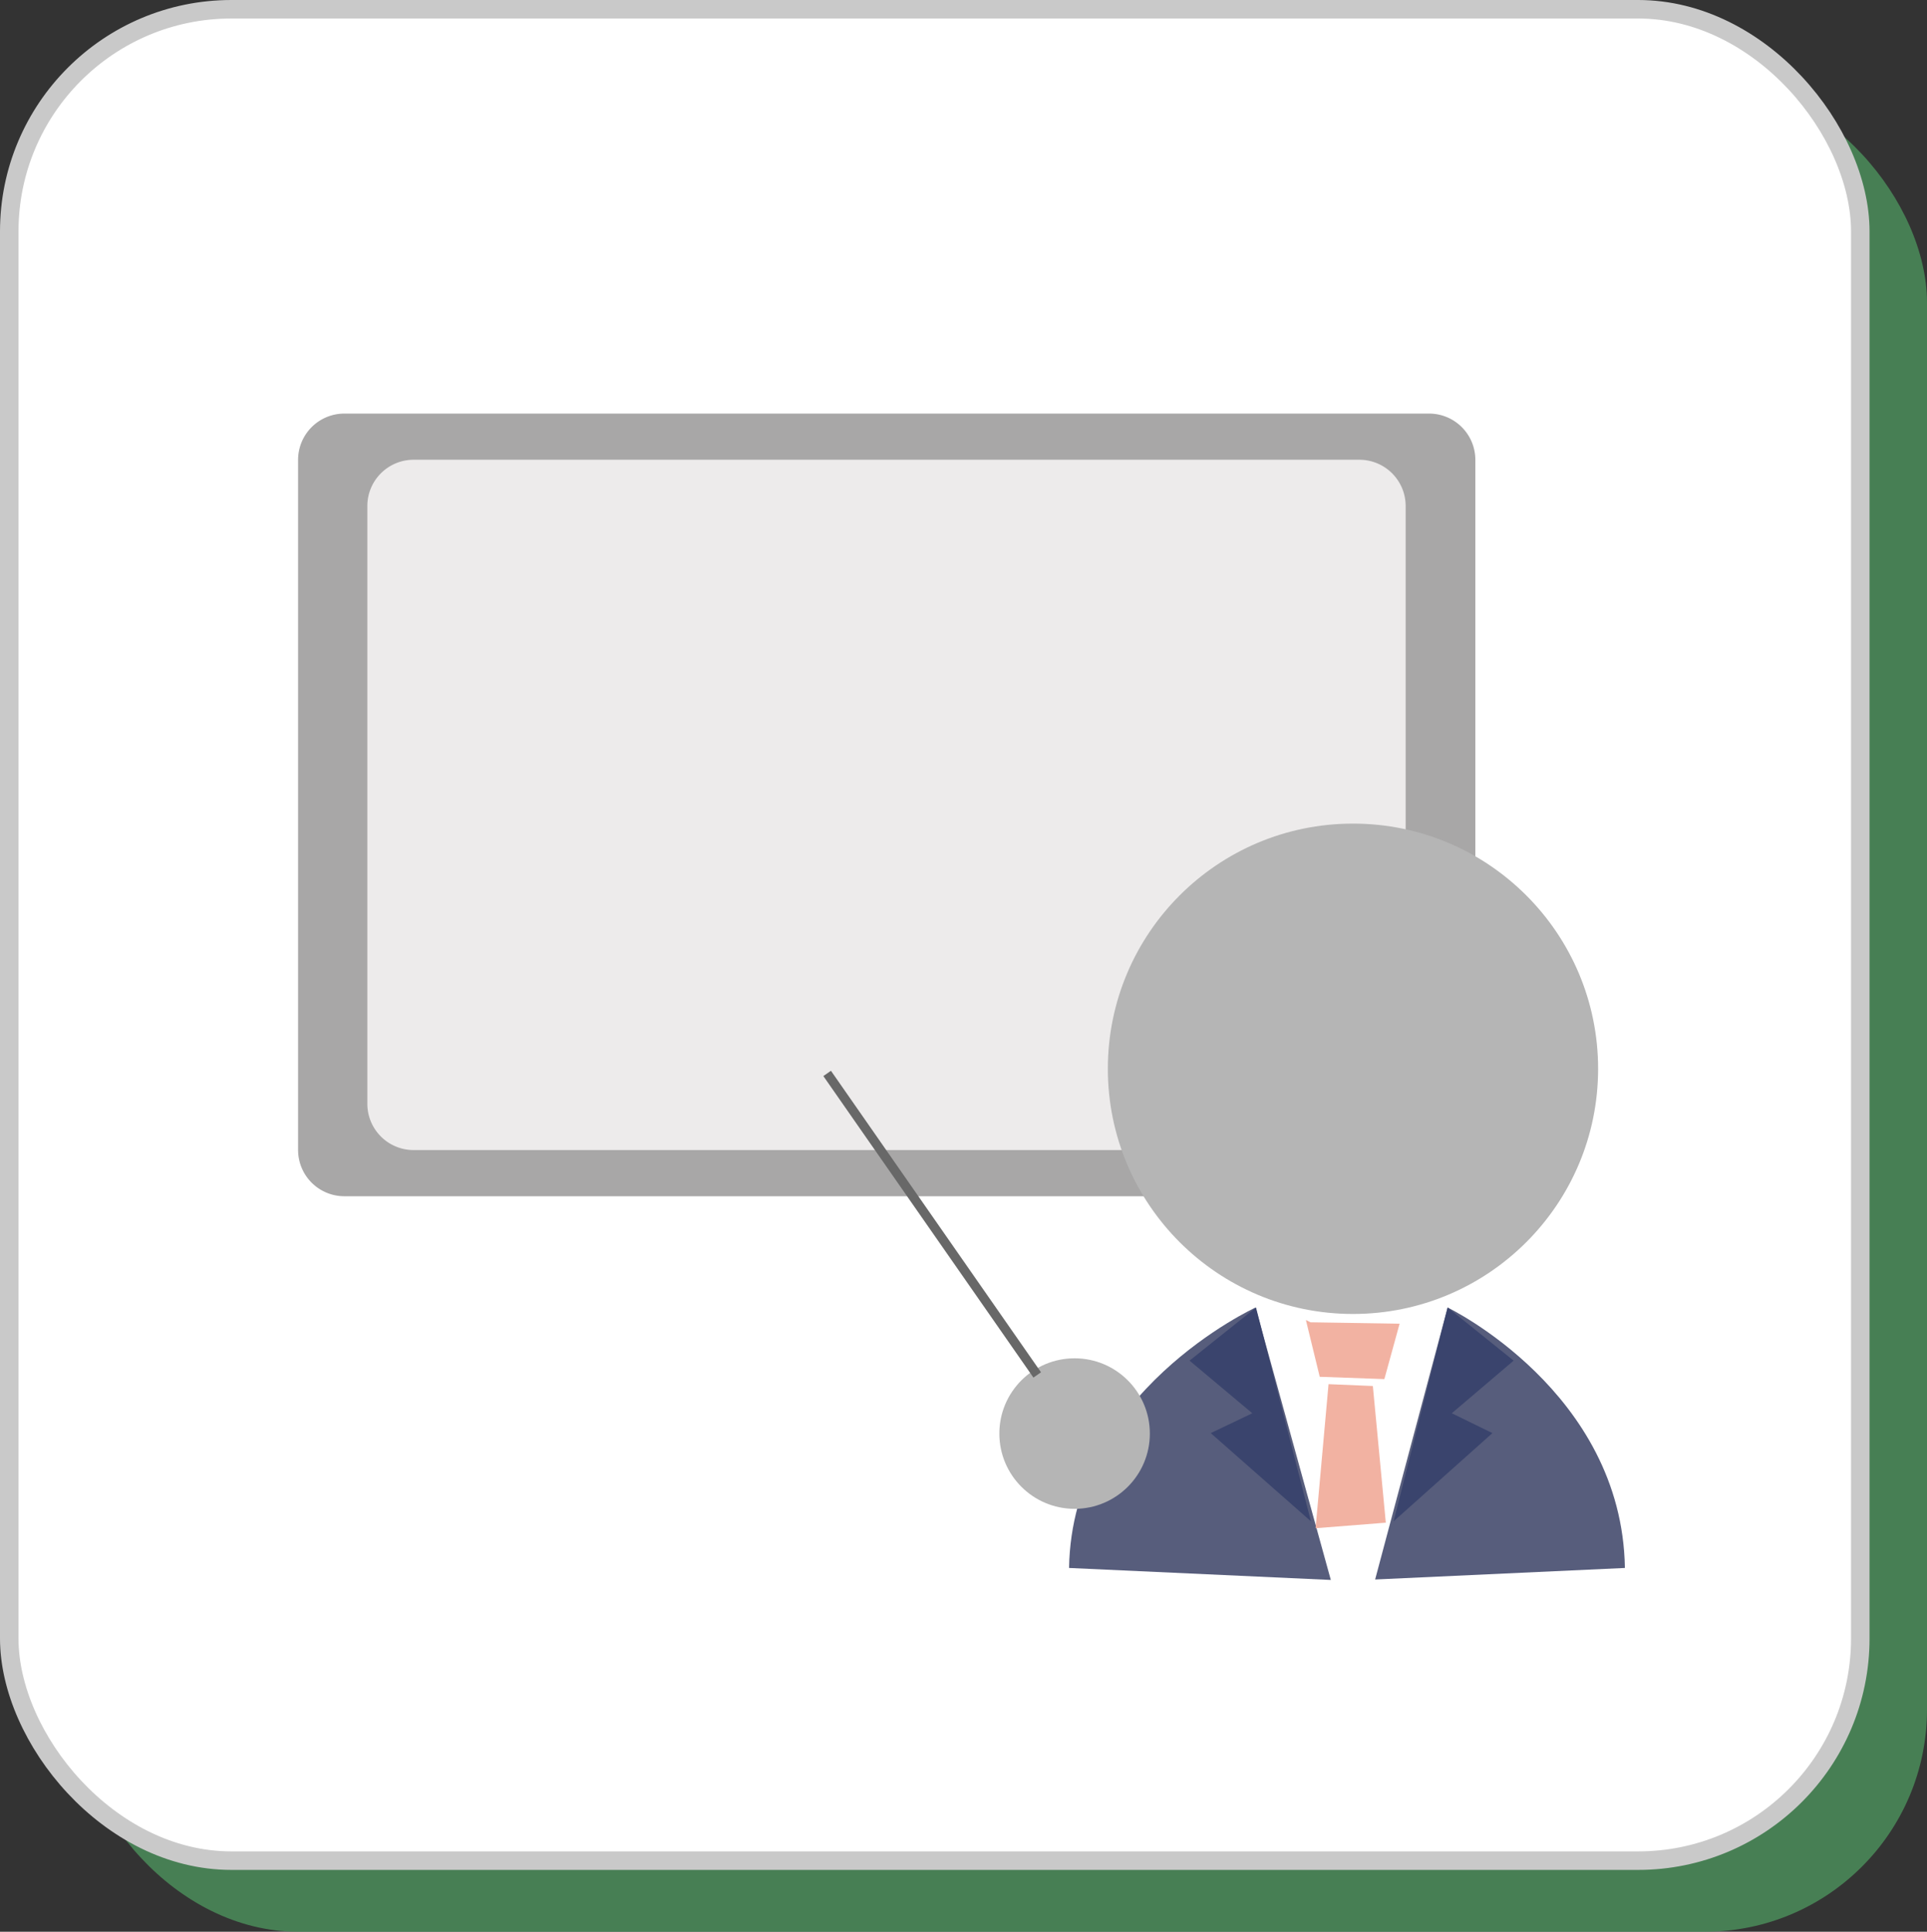 <svg xmlns="http://www.w3.org/2000/svg" width="104.104" height="104.339" viewBox="0 0 104.104 104.339">
  <rect x="0" y="0" width="104.104" height="104.339" fill="#333333" stroke="none"/>
  <g id="グループ_73" data-name="グループ 73" transform="translate(-57.896 -609.661)">
    <rect id="長方形_60" data-name="長方形 60" width="100" height="100" rx="12" transform="translate(62 614)" fill="#4d935d" opacity="0.799"/>
    <rect id="長方形_31" data-name="長方形 31" width="100" height="100" rx="12" transform="translate(58.396 610.161)" fill="#fff" stroke="#c9c9c9" stroke-miterlimit="10" stroke-width="1"/>
    <g id="グループ_40" data-name="グループ 40" transform="translate(74 632)">
      <path id="パス_120" data-name="パス 120" d="M61.1,42.274H2.494A2.5,2.5,0,0,1,0,39.78V2.494A2.5,2.5,0,0,1,2.494,0H61.1A2.5,2.5,0,0,1,63.6,2.494V39.78A2.5,2.5,0,0,1,61.1,42.274Z" fill="#a8a7a7"/>
      <path id="パス_121" data-name="パス 121" d="M55.1,38.286H3.994A2.5,2.5,0,0,1,1.5,35.792V3.494A2.5,2.5,0,0,1,3.994,1H55.1a2.5,2.5,0,0,1,2.494,2.494v32.3A2.5,2.5,0,0,1,55.1,38.286Z" transform="translate(2.241 1.494)" fill="#edebeb"/>
      <path id="パス_122" data-name="パス 122" d="M16.7,33.427C16.85,23.9,26.776,19.36,26.776,19.36l4.065,14.715" transform="translate(24.951 28.925)" fill="#575d7c"/>
      <path id="パス_123" data-name="パス 123" d="M36.823,33.427c-.15-9.527-9.577-14.067-9.577-14.067L23.33,34.05" transform="translate(34.856 28.925)" fill="#575d7c"/>
      <circle id="楕円形_1" data-name="楕円形 1" cx="13.243" cy="13.243" r="13.243" transform="translate(43.746 22.147)" fill="#b5b5b5"/>
      <path id="パス_124" data-name="パス 124" d="M22.9,19.36,19.31,22.228,22.7,25.071l-2.245,1.072,5.412,4.764Z" transform="translate(28.85 28.925)" fill="#3a446d"/>
      <path id="パス_125" data-name="パス 125" d="M26.648,19.36l3.567,2.868-3.342,2.843,2.195,1.072L23.73,30.908Z" transform="translate(35.454 28.925)" fill="#3a446d"/>
      <circle id="楕円形_2" data-name="楕円形 2" cx="4.065" cy="4.065" r="4.065" transform="translate(37.885 51.028)" fill="#b5b5b5"/>
      <line id="線_20" data-name="線 20" x2="11.348" y2="16.286" transform="translate(28.582 35.64)" fill="none" stroke="#686868" stroke-miterlimit="10" stroke-width="0.5"/>
      <path id="パス_126" data-name="パス 126" d="M21.83,19.63l.748,3.068,3.492.125.823-2.993-4.814-.075Z" transform="translate(32.615 29.328)" fill="#f2b2a2"/>
      <path id="パス_127" data-name="パス 127" d="M22.04,28.8l.7-7.781,2.394.1.7,7.382" transform="translate(32.929 31.405)" fill="#f2b2a2"/>
    </g>
  </g>
</svg>
